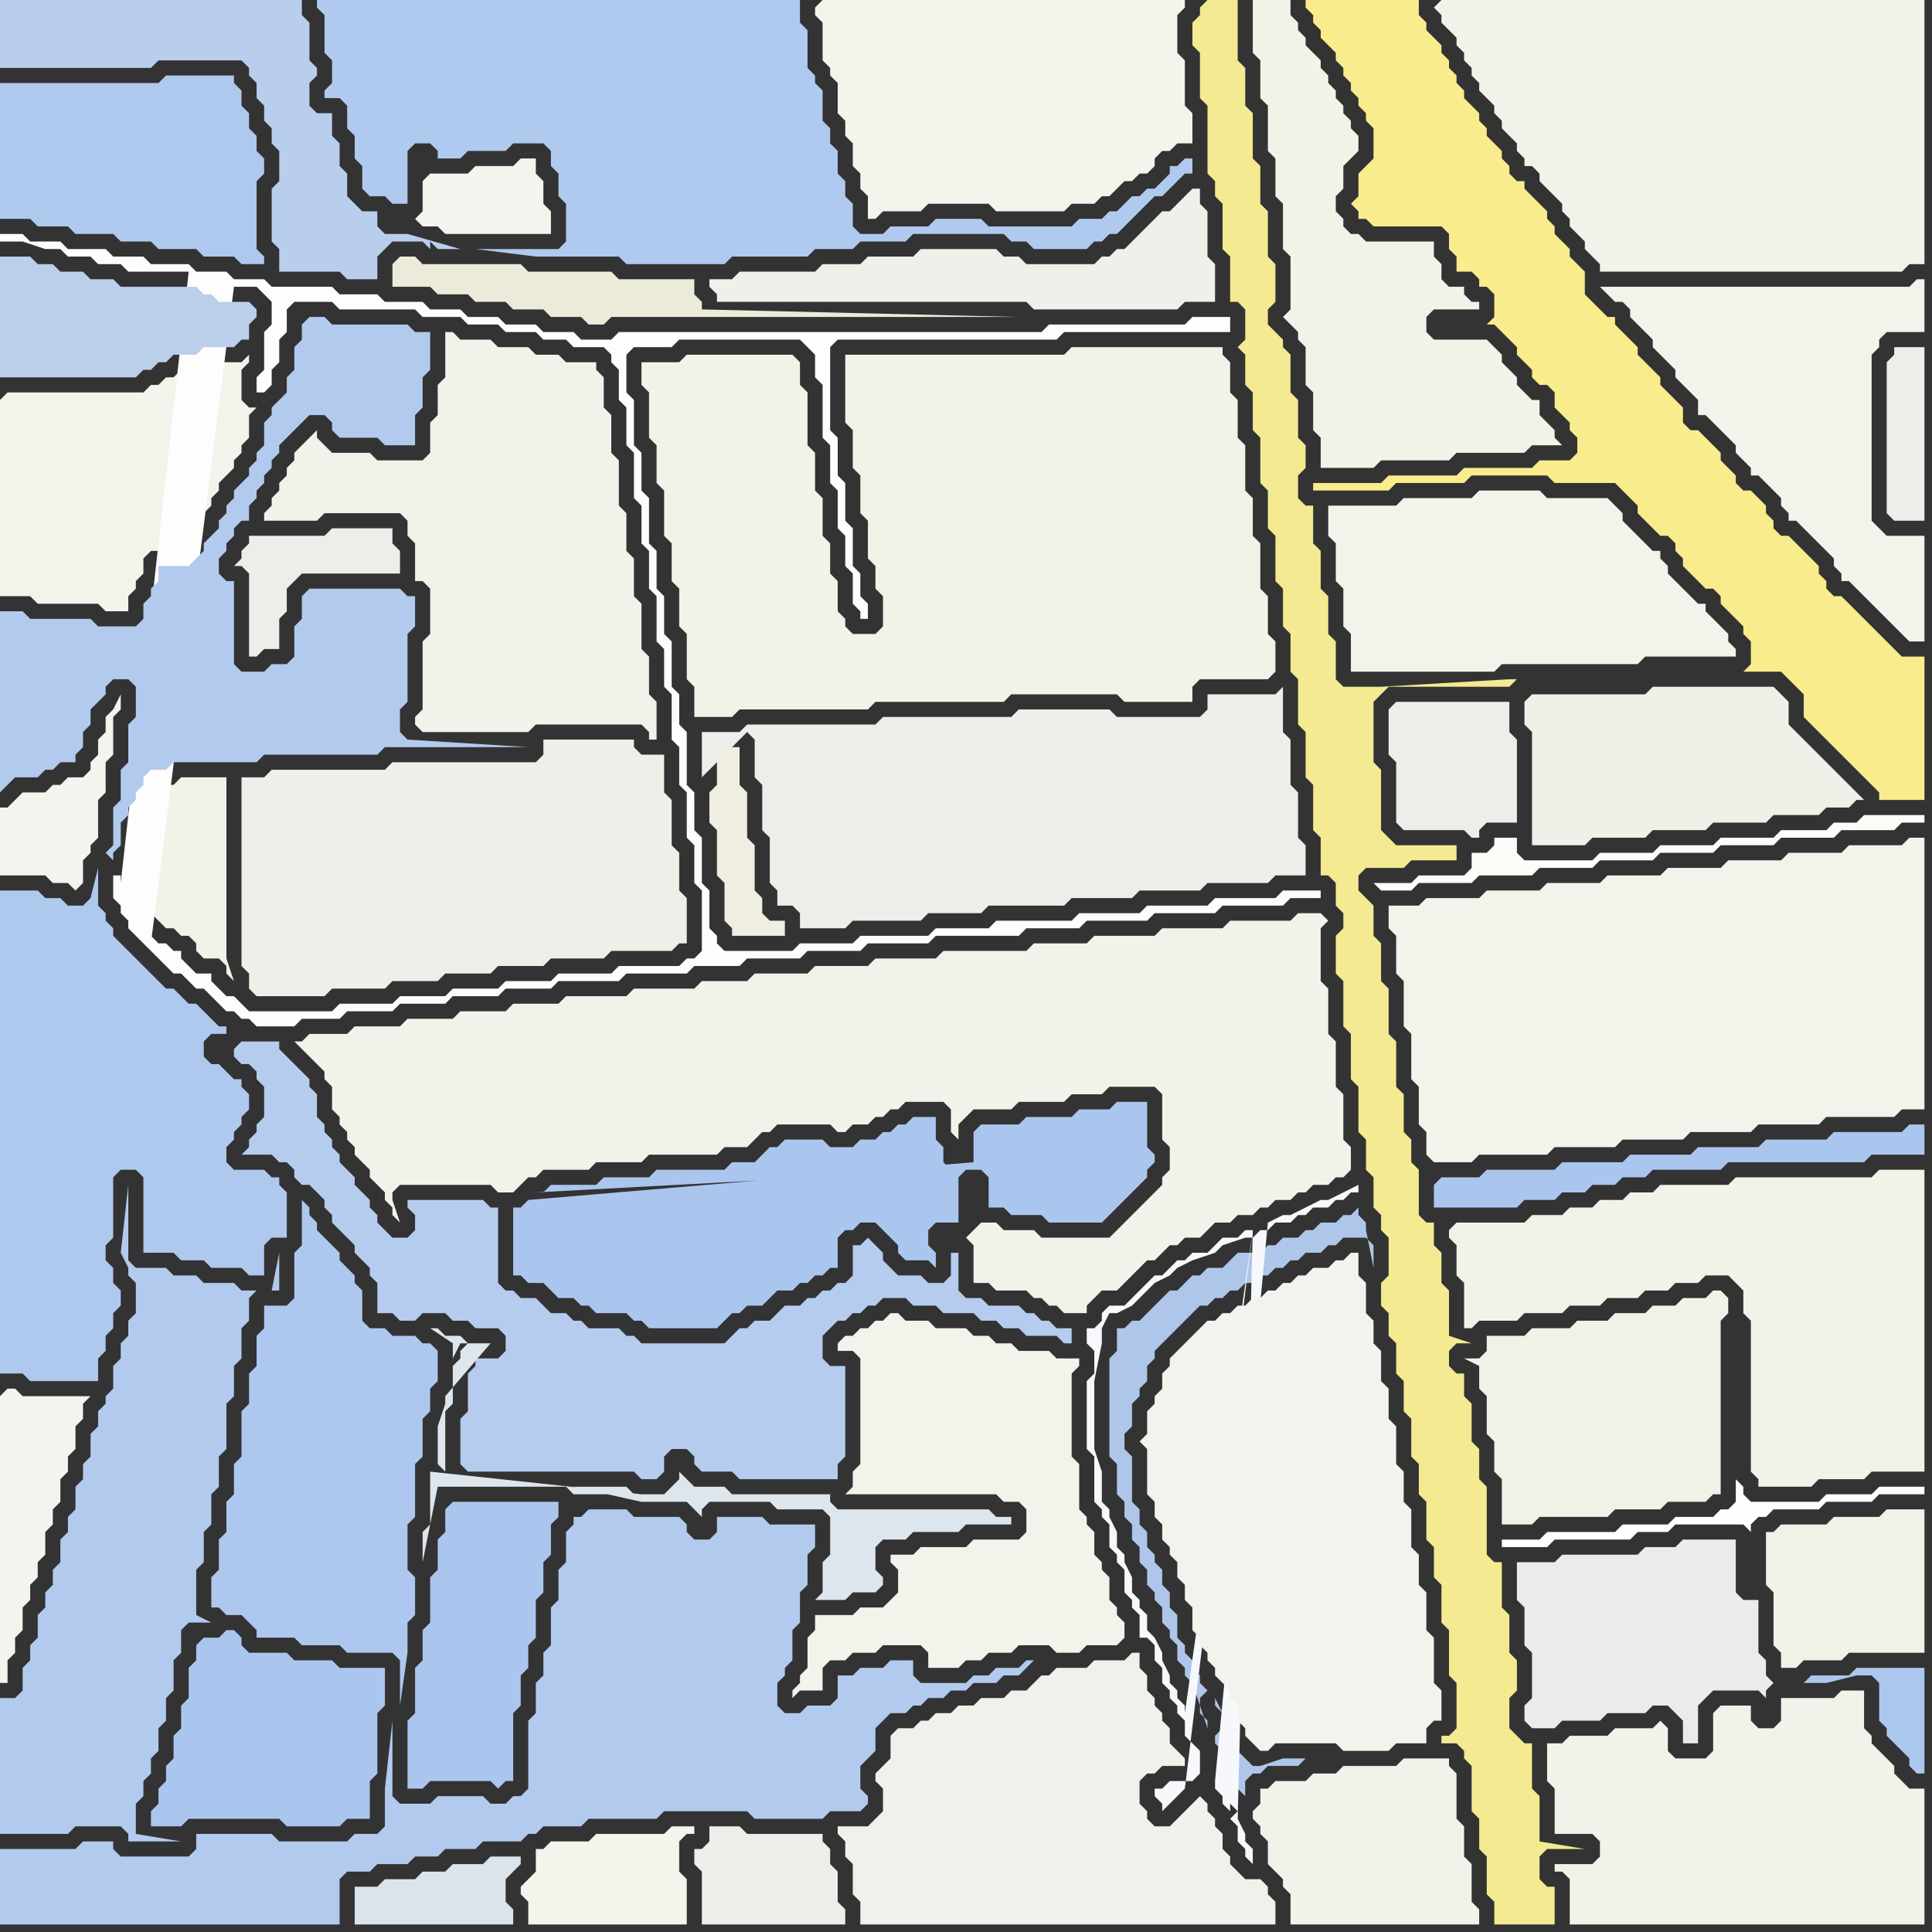 <svg width="256" height="256" xmlns="http://www.w3.org/2000/svg"><rect width="100%" height="100%" fill="#333333" stroke="none"/><script> 
var tempColor;
function hoverPath(evt){
obj = evt.target;
tempColor = obj.getAttribute("fill");
obj.setAttribute("fill","red");
//alert(tempColor);
//obj.setAttribute("stroke","red");}
function recoverPath(evt){
obj = evt.target;
obj.setAttribute("fill", tempColor);
//obj.setAttribute("stroke", tempColor);
}</script><path onmouseover="hoverPath(evt)" onmouseout="recoverPath(evt)" fill="rgb(243,242,232)" d="M  23,104l -2,0 0,1 -1,1 0,1 -1,1 0,1 -1,1 0,3 -1,1 1,1 0,1 1,1 0,2 1,1 0,1 1,1 1,1 1,0 1,1 1,0 1,1 0,1 1,1 2,0 1,1 0,1 1,1 -1,-3 0,-24 -6,0 -1,1Z"/>
<path onmouseover="hoverPath(evt)" onmouseout="recoverPath(evt)" fill="rgb(174,199,238)" d="M  32,192l 0,1 -1,1 0,4 -1,1 0,4 -1,1 0,4 -1,1 0,4 1,0 1,1 2,0 1,1 1,1 0,1 5,0 1,1 5,0 1,1 6,0 1,1 0,6 1,-7 0,-4 1,-1 0,-5 -1,-1 0,-6 1,-1 0,-7 1,-1 0,-5 1,-1 0,-3 1,-1 0,-4 -1,-1 -1,0 -1,-1 -3,0 -1,-1 -2,0 -1,-1 0,-4 -1,-1 0,-1 -1,-1 -1,-1 0,-1 -1,-1 -1,-1 -1,-1 0,-1 -1,-1 0,-1 -1,-1 0,6 -1,1 0,6 -1,1 -3,0 0,3 -1,1 0,4 -1,1 0,4 -1,1Z"/>
<path onmouseover="hoverPath(evt)" onmouseout="recoverPath(evt)" fill="rgb(244,243,237)" d="M  56,24l 0,4 -1,1 0,0 1,1 2,0 1,1 14,0 0,-3 -1,-1 0,-3 -1,-1 0,-2 -2,0 -1,1 -5,0 -1,1 -5,0 -1,1Z"/>
<path onmouseover="hoverPath(evt)" onmouseout="recoverPath(evt)" fill="rgb(171,198,238)" d="M  59,200l 0,3 -1,1 0,4 -1,1 0,6 -1,1 0,4 -1,1 0,6 -1,1 0,9 2,0 1,-1 8,0 1,1 1,-1 1,0 0,-9 1,-1 0,-4 1,-1 0,-3 1,-1 0,-5 1,-1 0,-4 1,-1 0,-4 1,-1 0,-2 -14,0 -1,1Z"/>
<path onmouseover="hoverPath(evt)" onmouseout="recoverPath(evt)" fill="rgb(239,240,233)" d="M  126,40l 10,0 1,1 19,0 1,-1 4,0 0,-5 -1,-1 0,-6 -1,-1 0,-2 -1,0 -1,1 -1,1 -1,1 -1,0 -1,1 -1,1 -2,2 -1,1 -1,0 -1,1 -1,0 -1,1 -9,0 -1,-1 -2,0 -1,-1 -10,0 -1,1 -6,0 -1,1 -5,0 -1,1 -10,0 -1,1 -3,0 0,1 1,1 0,1Z"/>
<path onmouseover="hoverPath(evt)" onmouseout="recoverPath(evt)" fill="rgb(244,243,235)" d="M  218,44l 0,0 1,1 0,1 1,1 1,1 1,1 0,1 1,1 1,1 1,1 0,2 1,0 1,1 1,1 1,1 1,1 0,1 1,1 1,1 0,1 1,0 1,1 1,1 1,1 0,1 1,1 0,1 1,0 1,1 1,1 1,1 1,1 1,1 0,1 1,1 0,1 1,0 1,1 1,1 1,1 1,1 1,1 1,1 1,1 1,1 2,0 0,-14 -5,0 -1,-1 -1,-1 0,-22 1,-1 0,-1 1,-1 5,0 0,-7 -1,0 -1,1 -41,0 1,1 0,0 1,1 1,0 1,1 0,1 1,1 1,1Z"/>
<path onmouseover="hoverPath(evt)" onmouseout="recoverPath(evt)" fill="rgb(243,243,236)" d="M  0,53l 0,26 4,0 1,1 8,0 1,1 3,0 0,-2 1,-1 0,-1 1,-1 0,-2 1,-1 4,0 1,-1 0,-1 1,-1 1,-1 0,-1 1,-1 0,-1 1,-1 0,-1 1,-1 1,-1 0,-1 1,-1 0,-1 1,-1 0,-3 1,-1 -1,0 -1,-1 0,-4 1,-1 0,-1 -1,1 -4,0 -1,1 -3,0 -1,1 -1,0 -1,1 -1,0 -1,1 -18,0 -1,1Z"/>
<path onmouseover="hoverPath(evt)" onmouseout="recoverPath(evt)" fill="rgb(244,243,237)" d="M  0,185l 0,38 1,0 0,-3 1,-1 0,-2 1,-1 0,-3 1,-1 0,-2 1,-1 0,-2 1,-1 0,-3 1,-1 0,-2 1,-1 0,-3 1,-1 0,-2 1,-1 0,-3 1,-1 0,-2 1,-1 -9,0 -1,-1 -1,0 -1,1Z"/>
<path onmouseover="hoverPath(evt)" onmouseout="recoverPath(evt)" fill="rgb(253,253,253)" d="M  16,117l 0,-1 -1,0 0,3 1,1 0,1 1,1 0,1 1,1 1,1 1,1 1,1 1,1 1,1 1,0 1,1 1,1 1,0 1,1 1,1 1,1 1,0 1,1 1,0 1,1 5,0 1,-1 5,0 1,-1 6,0 1,-1 6,0 1,-1 6,0 1,-1 6,0 1,-1 8,0 1,-1 8,0 1,-1 6,0 1,-1 7,0 1,-1 7,0 1,-1 8,0 1,-1 11,0 1,-1 7,0 1,-1 8,0 1,-1 8,0 1,-1 8,0 1,-1 4,0 0,-1 -5,0 -1,1 -8,0 -1,1 -8,0 -1,1 -8,0 -1,1 -10,0 -1,1 -7,0 -1,1 -9,0 -1,1 -7,0 -1,1 -9,0 -1,-1 0,-1 -1,-1 0,-5 -1,-1 0,-6 -1,-1 0,-5 -1,-1 0,-7 -1,-1 0,-4 -1,-1 0,-6 -1,-1 0,-5 -1,-1 0,-5 -1,-1 0,-6 -1,-1 0,-5 -1,-1 0,-6 -1,-1 0,-5 1,-1 5,0 1,-1 16,0 1,1 1,1 0,3 1,1 0,7 1,1 0,5 1,1 0,5 1,1 0,4 1,1 0,4 1,1 0,1 1,0 0,-2 -1,-1 0,-3 -1,-1 0,-5 -1,-1 0,-5 -1,-1 0,-5 -1,-1 0,-11 1,-1 29,0 1,-1 22,0 0,-2 -5,0 -1,1 -18,0 -1,1 -56,0 -1,1 -4,0 -1,-1 -4,0 -1,-1 -4,0 -1,-1 -4,0 -1,-1 -4,0 -1,-1 -5,0 -1,-1 -5,0 -1,-1 -8,0 -1,-1 -4,0 -1,-1 -4,0 -1,-1 -5,0 -1,-1 -4,0 -1,-1 -5,0 -1,-1 -4,0 -1,-1 -3,0 0,1 3,0 3,1 2,0 1,1 3,0 1,1 3,0 1,1 8,0 -9,81 15,-79 3,0 1,1 1,1 0,3 -1,1 0,5 -1,1 0,2 1,0 1,-1 0,-2 1,-1 0,-3 1,-1 0,-3 1,-1 5,0 1,1 10,0 1,1 5,0 1,1 4,0 1,1 4,0 1,1 3,0 1,1 4,0 1,1 0,1 1,1 0,4 1,1 0,5 1,1 0,6 1,1 0,5 1,1 0,5 1,1 0,6 1,1 0,5 1,1 0,6 1,1 0,5 1,1 0,6 1,1 0,5 1,1 0,8 -1,1 -1,0 -1,1 -8,0 -1,1 -7,0 -1,1 -6,0 -1,1 -6,0 -1,1 -6,0 -1,1 -7,0 -1,1 -11,0 -1,-1 -1,-1 -1,0 -1,-1 -1,-1 0,-1 -2,0 -1,-1 -1,-1 0,-1 -1,0 -1,-1 -1,0 -2,-2 -1,-1 0,-1 -1,-1 0,1 1,2 1,1 1,1 11,-87 -15,79Z"/>
<path onmouseover="hoverPath(evt)" onmouseout="recoverPath(evt)" fill="rgb(185,206,237)" d="M  31,0l -31,0 0,9 20,0 1,-1 11,0 1,1 0,1 1,1 0,2 1,1 0,2 1,1 0,2 1,1 0,4 -1,1 0,7 1,1 0,3 8,0 1,1 4,0 0,-3 1,-1 1,-1 4,0 1,1 0,-1 1,1 3,0 -7,-2 -3,0 -1,-1 0,-2 -2,0 -1,-1 -1,-1 0,-3 -1,-1 0,-3 -1,-1 0,-3 -2,0 -1,-1 0,-3 1,-1 0,-1 -1,-1 0,-5 -1,-1 0,-2Z"/>
<path onmouseover="hoverPath(evt)" onmouseout="recoverPath(evt)" fill="rgb(244,243,236)" d="M  72,245l -1,0 0,3 -1,1 -1,1 0,1 1,1 0,3 21,0 0,-6 -1,-1 0,-4 1,-1 1,0 0,-1 -3,0 -1,1 -9,0 -1,1 -5,0 -1,1Z"/>
<path onmouseover="hoverPath(evt)" onmouseout="recoverPath(evt)" fill="rgb(236,238,234)" d="M  92,245l 0,2 1,1 0,7 19,0 0,-2 -1,-1 0,-4 -1,-1 0,-2 -1,-1 0,-1 -10,0 -1,-1 -4,0 0,2 -1,1Z"/>
<path onmouseover="hoverPath(evt)" onmouseout="recoverPath(evt)" fill="rgb(244,243,236)" d="M  108,1l 0,1 1,1 0,5 1,1 0,1 1,1 0,4 1,1 0,2 1,1 0,3 1,1 0,2 1,1 0,3 1,0 1,-1 5,0 1,-1 8,0 1,1 9,0 1,-1 3,0 1,-1 1,0 1,-1 1,-1 1,0 1,-1 1,0 1,-1 0,-1 1,-1 1,0 1,-1 2,0 0,-4 -1,-1 0,-6 -1,-1 0,-5 1,-1 0,-1 -48,0 -1,1Z"/>
<path onmouseover="hoverPath(evt)" onmouseout="recoverPath(evt)" fill="rgb(243,234,145)" d="M  159,1l 0,1 -1,1 0,3 1,1 0,6 1,1 0,9 1,1 0,2 1,1 0,6 1,1 0,6 1,0 1,1 0,4 -1,1 1,1 0,4 1,1 0,5 1,1 0,6 1,1 0,5 1,1 0,6 1,1 0,5 1,1 0,5 1,1 0,6 1,1 0,6 1,1 0,6 1,1 0,5 1,0 1,1 0,3 1,1 0,2 -1,1 0,5 1,1 0,6 1,1 0,6 1,1 0,6 1,1 0,4 1,1 0,4 1,1 0,2 1,1 0,5 -1,1 0,3 1,1 0,3 1,1 0,4 1,1 0,4 1,1 0,5 1,1 0,4 1,1 0,5 1,1 0,4 1,1 0,5 1,1 0,6 1,1 0,6 -1,1 -1,0 0,1 2,0 1,1 0,1 1,1 0,6 1,1 0,4 1,1 0,5 1,1 0,3 8,0 0,-5 -1,0 -1,-1 0,-3 1,-1 5,0 -6,-1 0,-6 -1,-1 0,-6 -1,0 -1,-1 -1,-1 0,-4 1,-1 0,-4 -1,-1 0,-5 -1,-1 0,-6 -1,0 -1,-1 0,-9 -1,-1 0,-4 -1,-1 0,-5 -1,-1 0,-3 -1,0 -1,-1 0,-2 1,-1 2,0 -3,-1 0,-6 -1,-1 0,-4 -1,-1 0,-3 -1,0 -1,-1 0,-6 -1,-1 0,-3 -1,-1 0,-5 -1,-1 0,-6 -1,-1 0,-6 -1,-1 0,-5 -1,-1 0,-4 -1,-1 -1,-1 0,-2 1,-1 5,0 1,-1 6,0 0,-2 -8,0 -1,-1 -1,-1 0,-8 -1,-1 0,-8 1,-1 1,-1 16,0 1,-1 -1,0 -17,1 -5,0 -1,-1 0,-5 -1,-1 0,-5 -1,-1 0,-5 -1,-1 0,-5 -1,0 -1,-1 0,-3 1,-1 0,-3 -1,-1 0,-5 -1,-1 0,-5 -1,-1 0,-1 -1,-1 -1,-1 0,-2 1,-1 0,-5 -1,-1 0,-6 -1,-1 0,-5 -1,-1 0,-6 -1,-1 0,-5 -1,-1 0,-8 -4,0 -1,1Z"/>
<path onmouseover="hoverPath(evt)" onmouseout="recoverPath(evt)" fill="rgb(249,236,140)" d="M  175,0l -2,0 0,1 1,1 0,1 1,1 0,1 1,1 1,1 0,1 1,1 0,1 1,1 0,1 1,1 0,1 1,1 0,1 1,1 0,4 -1,1 -1,1 0,3 -1,1 1,1 0,1 1,0 1,1 9,0 1,1 0,2 1,1 0,2 2,0 1,1 0,1 1,0 1,1 0,3 -1,1 1,0 1,1 0,0 1,1 1,1 0,1 1,1 1,1 0,1 1,1 1,0 1,1 0,2 1,1 1,1 0,1 1,1 0,2 -1,1 -4,0 -1,1 -9,0 -1,1 -9,0 -1,1 -9,0 0,1 10,0 1,-1 9,0 1,-1 10,0 1,1 8,0 3,3 0,1 2,2 1,1 1,0 1,1 0,1 1,1 0,1 1,1 1,1 1,1 1,0 1,1 0,1 1,1 1,1 1,1 0,1 1,1 0,3 -1,1 5,0 1,1 1,1 1,1 0,3 1,1 1,1 1,1 1,1 1,1 1,1 1,1 1,1 1,1 1,1 0,1 6,0 0,-19 -3,0 -1,-1 -1,-1 -1,-1 -1,-1 -1,-1 -1,-1 -1,-1 -1,-1 -1,0 -1,-1 0,-1 -1,-1 0,-1 -1,-1 -1,-1 -1,-1 -1,-1 -1,0 -1,-1 0,-1 -1,-1 0,-1 -1,-1 -1,-1 -1,0 -1,-1 0,-1 -1,-1 -1,-1 0,-1 -1,-1 -1,-1 -1,-1 -1,0 -1,-1 0,-2 -1,-1 -1,-1 -1,-1 0,-1 -1,-1 -1,-1 -1,-1 0,-1 -1,-1 -1,-1 -1,-1 0,-1 -1,0 -1,-1 -1,-1 -1,-1 0,-3 -1,-1 -1,-1 0,-1 -1,-1 -1,-1 0,-1 -1,-1 0,-1 -1,-1 -1,-1 -1,-1 0,-1 -1,0 -1,-1 0,-1 -1,-1 0,-1 -1,-1 -1,-1 0,-1 -1,-1 0,-1 -1,-1 -1,-1 0,-1 -1,-1 0,-1 -1,-1 0,-1 -1,-1 0,-1 -1,-1 -1,-1 0,-1 -1,-1 0,-2Z"/>
<path onmouseover="hoverPath(evt)" onmouseout="recoverPath(evt)" fill="rgb(244,243,235)" d="M  176,69l 0,2 1,1 0,5 1,1 0,5 1,1 0,5 19,0 1,-1 18,0 1,-1 12,0 0,-1 -1,-1 0,-1 -1,-1 -1,-1 -1,-1 0,-1 -1,0 -1,-1 -1,-1 -1,-1 -1,-1 0,-1 -1,-1 0,-1 -1,0 -1,-1 -1,-1 -1,-1 -1,-1 0,-1 -1,-1 -1,-1 -8,0 -1,-1 -8,0 -1,1 -9,0 -1,1 -9,0Z"/>
<path onmouseover="hoverPath(evt)" onmouseout="recoverPath(evt)" fill="rgb(252,252,249)" d="M  183,117l -1,0 1,1 4,0 1,-1 7,0 1,-1 7,0 1,-1 7,0 1,-1 7,0 1,-1 7,0 1,-1 7,0 1,-1 7,0 1,-1 7,0 1,-1 3,0 0,-1 -8,0 -1,1 -3,0 -1,1 -6,0 -1,1 -7,0 -1,1 -7,0 -1,1 -7,0 -1,1 -9,0 -1,-1 0,-2 -3,0 0,1 -1,1 -2,0 0,2 -1,1 -6,0 -1,1Z"/>
<path onmouseover="hoverPath(evt)" onmouseout="recoverPath(evt)" fill="rgb(243,242,234)" d="M  190,1l 0,0 1,1 0,1 1,1 1,1 0,1 1,1 0,1 1,1 0,1 1,1 0,1 1,1 1,1 0,1 1,1 0,1 1,1 1,1 0,1 1,1 0,1 1,0 1,1 0,1 1,1 1,1 1,1 0,1 1,1 0,1 1,1 1,1 0,1 1,1 1,1 0,1 40,0 1,-1 2,0 0,-35 -64,0 -1,1Z"/>
<path onmouseover="hoverPath(evt)" onmouseout="recoverPath(evt)" fill="rgb(171,198,238)" d="M  190,157l 0,3 11,0 1,-1 4,0 1,-1 3,0 1,-1 3,0 1,-1 3,0 1,-1 9,0 1,-1 18,0 1,-1 7,0 0,-4 -2,0 -1,1 -9,0 -1,1 -8,0 -1,1 -8,0 -1,1 -8,0 -1,1 -8,0 -1,1 -9,0 -1,1 -5,0 -1,1Z"/>
<path onmouseover="hoverPath(evt)" onmouseout="recoverPath(evt)" fill="rgb(233,236,232)" d="M  201,209l 0,3 1,1 0,5 1,1 0,6 -1,1 0,2 1,1 3,0 1,-1 5,0 1,-1 5,0 1,-1 2,0 1,1 1,1 0,3 2,0 0,-5 1,-1 1,-1 6,0 1,1 0,-1 1,-1 0,0 -1,-1 0,-2 -1,-1 0,-7 -2,0 -1,-1 0,-7 -7,0 -1,1 -4,0 -1,1 -10,0 -1,1 -5,0Z"/>
<path onmouseover="hoverPath(evt)" onmouseout="recoverPath(evt)" fill="rgb(240,240,233)" d="M  202,93l 0,3 1,1 0,15 7,0 1,-1 7,0 1,-1 7,0 1,-1 7,0 1,-1 6,0 1,-1 3,0 1,-1 1,0 -1,-1 0,0 -1,-1 -1,-1 -1,-1 -1,-1 -1,-1 -1,-1 -1,-1 -1,-1 -1,-1 0,-3 -1,-1 -1,-1 -16,0 -1,1 -15,0 -1,1Z"/>
<path onmouseover="hoverPath(evt)" onmouseout="recoverPath(evt)" fill="rgb(242,241,232)" d="M  234,205l 0,5 1,1 0,7 1,1 0,2 2,0 1,-1 5,0 1,-1 10,0 0,-19 -5,0 -1,1 -6,0 -1,1 -6,0 -1,1 -1,0Z"/>
<path onmouseover="hoverPath(evt)" onmouseout="recoverPath(evt)" fill="rgb(244,243,237)" d="M  2,106l 0,0 -1,1 -1,0 0,9 6,0 1,1 2,0 1,1 1,-1 0,-3 1,-1 0,-1 1,-1 0,-5 1,-1 0,-4 1,-1 0,-5 1,-1 0,-2 -1,2 -1,1 0,2 -1,1 0,2 -1,1 0,1 -1,1 -2,0 -1,1 -1,0 -1,1 -3,0 -1,1Z"/>
<path onmouseover="hoverPath(evt)" onmouseout="recoverPath(evt)" fill="rgb(175,200,238)" d="M  15,156l 0,0 1,-1 2,0 1,1 0,10 4,0 1,1 3,0 1,1 4,0 1,1 2,0 0,-4 1,-1 2,0 0,-6 -1,-1 0,-1 -1,0 -1,-1 -4,0 -1,-1 0,-2 1,-1 0,-1 1,-1 0,-1 1,-1 0,-2 -1,-1 0,-1 -1,0 -1,-1 -1,-1 -1,0 -1,-1 0,-2 1,-1 2,0 0,-1 -1,0 -1,-1 -1,-1 -1,-1 -1,0 -1,-1 -1,-1 -1,0 -1,-1 -2,-2 -1,-1 -1,-1 -1,-1 -1,-1 0,-1 -1,-1 0,-1 -1,-1 0,-5 -1,4 -1,1 -2,0 -1,-1 -2,0 -1,-1 -5,0 0,64 3,0 1,1 9,0 0,-3 1,-1 0,-2 1,-1 0,-2 1,-1 0,-2 -1,-1 0,-2 -1,-1 0,-2 1,-1Z"/>
<path onmouseover="hoverPath(evt)" onmouseout="recoverPath(evt)" fill="rgb(171,198,238)" d="M  26,218l 0,2 -1,1 0,4 -1,1 0,3 -1,1 0,3 -1,1 0,2 -1,1 0,2 -1,1 0,2 4,0 1,-1 12,0 1,1 7,0 1,-1 3,0 0,-5 1,-1 0,-8 1,-1 0,-5 -6,0 -1,-1 -5,0 -1,-1 -5,0 -1,-1 0,-1 -1,-1 -1,0 -1,1 -2,0 -1,1Z"/>
<path onmouseover="hoverPath(evt)" onmouseout="recoverPath(evt)" fill="rgb(181,204,238)" d="M  32,138l 0,0 -1,1 0,1 1,1 1,0 1,1 0,1 1,1 0,4 -1,1 0,1 -1,1 0,1 -1,1 4,0 1,1 1,0 1,1 0,1 1,1 1,0 1,1 1,1 0,1 1,1 0,1 2,2 1,1 0,1 1,1 1,1 0,1 1,1 0,4 2,0 1,1 2,0 1,-1 3,0 1,1 2,0 1,1 3,0 1,1 0,2 -1,1 -3,0 0,1 -1,1 0,5 -1,1 0,6 1,1 22,0 1,1 2,0 1,-1 0,-2 1,-1 2,0 1,1 0,1 1,1 4,0 1,1 13,0 0,-2 1,-1 0,-12 -2,0 -1,-1 0,-3 2,-2 1,0 1,-1 1,0 1,-1 1,0 1,-1 3,0 1,1 3,0 1,1 4,0 1,1 2,0 1,1 2,0 1,1 4,0 1,1 1,0 0,-2 -2,0 -1,-1 -1,0 -1,-1 -1,0 -1,-1 -4,0 -1,-1 -2,0 -1,-1 0,-5 -1,0 0,3 -1,1 -2,0 -1,-1 -3,0 -1,-1 -1,-1 0,-1 -1,-1 -1,-1 -1,1 -1,0 0,4 -1,1 -1,0 -1,1 -1,0 -1,1 -1,0 -1,1 -2,0 -1,1 -1,1 -2,0 -1,1 -1,0 -1,1 -1,1 -11,0 -1,-1 -1,0 -1,-1 -4,0 -1,-1 -1,0 -1,-1 -2,0 -1,-1 -1,-1 -2,0 -1,-1 -1,0 -1,-1 0,-10 -1,0 -1,-1 -10,0 0,1 1,1 0,2 -1,1 -2,0 -1,-1 -1,-1 0,-1 -1,-1 0,-1 -1,-1 -1,-1 0,-1 -1,-1 -1,-1 0,-1 -1,-1 0,-1 -1,-1 0,-1 -1,-1 0,-3 -1,-1 0,-1 -1,-1 -1,-1 -1,-1 -1,-1 0,-1 -5,0 -2,1 0,0 2,-1Z"/>
<path onmouseover="hoverPath(evt)" onmouseout="recoverPath(evt)" fill="rgb(176,201,238)" d="M  79,0l -37,0 0,1 1,1 0,5 1,1 0,3 -1,1 0,1 2,0 1,1 0,3 1,1 0,3 1,1 0,3 1,1 2,0 1,1 2,0 0,-7 1,-1 2,0 1,1 0,1 3,0 1,-1 5,0 1,-1 4,0 1,1 0,2 1,1 0,3 1,1 0,5 -1,1 -11,0 8,1 11,0 1,1 13,0 1,-1 10,0 1,-1 5,0 1,-1 6,0 1,-1 12,0 1,1 2,0 1,1 7,0 1,-1 1,0 1,-1 1,0 1,-1 1,-1 1,-1 1,-1 1,-1 1,0 1,-1 1,-1 1,-1 1,0 0,-2 -1,0 -1,1 -1,0 0,1 -1,1 -1,1 -1,0 -1,1 -1,0 -1,1 -1,1 -1,0 -1,1 -3,0 -1,1 -11,0 -1,-1 -6,0 -1,1 -5,0 -1,1 -3,0 -1,-1 0,-3 -1,-1 0,-2 -1,-1 0,-3 -1,-1 0,-2 -1,-1 0,-4 -1,-1 0,-1 -1,-1 0,-5 -1,-1 0,-3Z"/>
<path onmouseover="hoverPath(evt)" onmouseout="recoverPath(evt)" fill="rgb(243,242,233)" d="M  85,50l 0,1 1,1 0,6 1,1 0,5 1,1 0,6 1,1 0,5 1,1 0,5 1,1 0,6 1,1 0,4 5,0 1,-1 17,0 1,-1 17,0 1,-1 14,0 1,1 9,0 0,-2 1,-1 9,0 1,-1 0,-4 -1,-1 0,-5 -1,-1 0,-6 -1,-1 0,-5 -1,-1 0,-6 -1,-1 0,-5 -1,-1 0,-4 -1,-1 0,-1 -20,0 -1,1 -29,0 0,9 1,1 0,5 1,1 0,5 1,1 0,5 1,1 0,3 1,1 0,4 -1,1 -3,0 -1,-1 0,-1 -1,-1 0,-4 -1,-1 0,-4 -1,-1 0,-5 -1,-1 0,-5 -1,-1 0,-7 -1,-1 0,-3 -1,-1 -14,0 -1,1 -5,0Z"/>
<path onmouseover="hoverPath(evt)" onmouseout="recoverPath(evt)" fill="rgb(243,242,235)" d="M  109,214l -1,0 0,2 -1,1 0,4 -1,1 0,1 -1,1 0,1 1,-1 3,0 0,-3 1,-1 2,0 1,-1 3,0 1,-1 5,0 1,1 0,2 4,0 1,-1 2,0 1,-1 3,0 1,-1 4,0 1,1 3,0 1,-1 4,0 1,-1 0,-2 -1,-1 0,-1 -1,-1 0,-3 -1,-1 0,-1 -1,-1 0,-3 -1,-1 0,-1 -1,-1 0,-6 -1,-1 0,-11 1,-1 0,-1 -3,0 -1,-1 -4,0 -1,-1 -2,0 -1,-1 -2,0 -1,-1 -4,0 -1,-1 -3,0 -1,-1 -1,0 -1,1 -1,0 -1,1 -1,0 -1,1 -1,0 -1,1 0,1 2,0 1,1 0,14 -1,1 0,2 -1,1 20,0 1,1 2,0 1,1 0,3 -1,1 -6,0 -1,1 -6,0 -1,1 -3,0 0,1 1,1 0,3 -1,1 -1,1 -3,0 -1,1Z"/>
<path onmouseover="hoverPath(evt)" onmouseout="recoverPath(evt)" fill="rgb(237,238,233)" d="M  144,119l 6,0 1,-1 8,0 1,-1 8,0 1,-1 4,0 0,-4 -1,-1 0,-6 -1,-1 0,-6 -1,-1 0,-6 -1,1 -9,0 0,2 -1,1 -11,0 -1,-1 -12,0 -1,1 -17,0 -1,1 -17,0 -1,1 -5,0 0,6 6,-6 1,1 0,5 1,1 0,6 1,1 0,6 1,1 0,2 2,0 1,1 0,2 6,0 1,-1 9,0 1,-1 7,0 1,-1 10,0 1,-1Z"/>
<path onmouseover="hoverPath(evt)" onmouseout="recoverPath(evt)" fill="rgb(241,241,236)" d="M  138,255l 31,0 0,-3 -1,-1 0,-1 -1,-1 -2,0 -1,-1 -1,-1 0,-1 -1,-1 0,-2 -1,-1 0,-1 -1,-1 0,-1 -1,-1 -1,1 -1,1 -1,1 -1,1 -2,0 -1,-1 0,-1 -1,-1 0,-3 1,-1 1,0 1,-1 3,0 0,-1 -1,-1 -1,-1 0,-2 -1,-1 0,-1 -1,-1 0,-1 -1,-1 0,-2 -1,-1 0,-2 -1,0 -1,1 -4,0 -1,1 -4,0 -1,1 -1,0 -1,1 -1,1 -2,0 -1,1 -3,0 -1,1 -2,0 -1,1 -2,0 -1,1 -1,0 -1,1 -2,0 -1,1 0,3 -1,1 -1,1 0,1 1,1 0,3 -1,1 -1,1 -4,0 0,1 1,1 0,2 1,1 0,4 1,1 0,3Z"/>
<path onmouseover="hoverPath(evt)" onmouseout="recoverPath(evt)" fill="rgb(174,198,233)" d="M  161,230l 0,1 1,1 0,2 1,1 1,1 0,1 1,1 0,-2 1,-1 1,0 1,-1 4,0 1,-1 -3,0 -3,1 -1,0 -1,-1 -1,-1 -1,-1 0,-1 -1,-1 -1,1 -1,-1 0,-1 -1,-1 0,-2 1,-1 0,0 -1,-1 0,-1 -1,-1 0,-1 -1,-1 0,-1 -1,-1 0,-3 -1,-1 0,-2 -1,-1 0,-2 -1,-1 0,-1 -1,-1 0,-2 -1,-1 0,-2 -1,-1 0,-6 -1,-1 0,-2 1,-1 0,-3 1,-1 0,-1 1,-1 0,-2 1,-1 0,-1 1,-1 1,-1 1,-1 1,-1 1,-1 1,-1 1,0 1,-1 1,0 1,-1 1,0 1,-1 1,0 1,-1 1,0 1,-1 1,0 1,-1 1,0 1,-1 2,0 1,-1 1,0 1,-1 3,0 1,1 0,3 -1,-5 0,-1 -1,-1 0,-1 -1,1 -1,0 -1,1 -2,0 -1,1 -1,0 -1,1 -2,0 -1,1 -1,0 -1,1 -3,0 -1,1 -1,1 -2,0 -1,1 -1,0 -1,1 -1,1 -1,0 -2,2 -1,1 -1,1 -1,0 -1,1 -1,0 0,3 -1,1 0,13 1,1 0,4 1,1 0,2 1,1 0,2 1,1 0,2 1,1 0,2 1,1 0,1 1,1 0,2 1,1 0,1 1,1 0,2 1,1 0,1 1,1 0,1 1,0 -1,-2 -1,-2 3,9 1,1 0,-4 1,1 -1,-2Z"/>
<path onmouseover="hoverPath(evt)" onmouseout="recoverPath(evt)" fill="rgb(236,238,234)" d="M  184,94l 0,6 1,1 0,8 1,1 8,0 1,1 1,0 0,-1 1,-1 4,0 0,-11 -1,-1 0,-4 -15,0 -1,1Z"/>
<path onmouseover="hoverPath(evt)" onmouseout="recoverPath(evt)" fill="rgb(244,243,235)" d="M  184,122l 0,1 1,1 0,5 1,1 0,6 1,1 0,6 1,1 0,5 1,1 0,3 1,1 5,0 1,-1 9,0 1,-1 8,0 1,-1 8,0 1,-1 8,0 1,-1 8,0 1,-1 9,0 1,-1 3,0 0,-36 -2,0 -1,1 -7,0 -1,1 -7,0 -1,1 -7,0 -1,1 -7,0 -1,1 -7,0 -1,1 -7,0 -1,1 -7,0 -1,1 -7,0 -1,1 -4,0Z"/>
<path onmouseover="hoverPath(evt)" onmouseout="recoverPath(evt)" fill="rgb(242,241,234)" d="M  195,248l 0,-1 -1,-1 0,-4 -1,-1 0,-6 -1,-1 0,-1 -6,0 -1,1 -7,0 -1,1 -3,0 -1,1 -4,0 -1,1 -1,0 0,2 -1,1 0,1 1,1 0,1 1,1 0,3 1,1 1,1 0,1 1,1 0,4 25,0 0,-2 -1,-1Z"/>
<path onmouseover="hoverPath(evt)" onmouseout="recoverPath(evt)" fill="rgb(242,241,232)" d="M  196,182l 0,2 1,1 0,5 1,1 0,4 1,1 0,6 4,0 1,-1 9,0 1,-1 6,0 1,-1 5,0 1,-1 1,0 0,-23 1,-1 0,-2 -1,-1 -1,0 -1,1 -3,0 -1,1 -3,0 -1,1 -4,0 -1,1 -4,0 -1,1 -5,0 -1,1 -5,0 0,2 -1,1 -2,0 2,1Z"/>
<path onmouseover="hoverPath(evt)" onmouseout="recoverPath(evt)" fill="rgb(254,254,254)" d="M  232,203l 0,-1 1,-1 1,0 1,-1 6,0 1,-1 6,0 1,-1 6,0 0,-1 -6,0 -1,1 -6,0 -1,1 -9,0 -1,-1 0,-1 -1,-1 0,3 -1,1 -1,0 -1,1 -5,0 -1,1 -6,0 -1,1 -9,0 -1,1 -5,0 0,1 6,0 1,-1 10,0 1,-1 4,0 1,-1 9,0 1,1Z"/>
<path onmouseover="hoverPath(evt)" onmouseout="recoverPath(evt)" fill="rgb(243,242,234)" d="M  233,229l 0,0 -1,-1 0,-2 -4,0 -1,1 0,5 -1,1 -4,0 -1,-1 0,-3 -1,-1 -1,1 -5,0 -1,1 -5,0 -1,1 -2,0 0,5 1,1 0,6 5,0 1,1 0,2 -1,1 -5,0 0,1 1,0 1,1 0,6 47,0 0,-18 -2,0 -1,-1 -1,-1 0,-1 -1,-1 -1,-1 -1,-1 0,-1 -1,-1 0,-5 -3,0 -1,1 -7,0 0,3 -1,1Z"/>
<path onmouseover="hoverPath(evt)" onmouseout="recoverPath(evt)" fill="rgb(236,238,234)" d="M  251,46l 0,1 -1,1 0,20 1,1 4,0 0,-23Z"/>
<path onmouseover="hoverPath(evt)" onmouseout="recoverPath(evt)" fill="rgb(172,199,238)" d="M  251,221l -5,0 -1,1 -5,0 -1,1 3,0 4,-1 2,0 1,1 0,5 1,1 0,1 1,1 1,1 1,1 0,1 1,1 1,0 0,-14Z"/>
<path onmouseover="hoverPath(evt)" onmouseout="recoverPath(evt)" fill="rgb(187,207,235)" d="M  0,47l 0,3 18,0 1,-1 1,0 1,-1 1,0 1,-1 3,0 1,-1 4,0 1,-1 1,0 0,-2 1,-1 0,-1 -1,-1 -4,0 -1,-1 -1,0 -1,-1 -10,0 -1,-1 -3,0 -1,-1 -3,0 -1,-1 -2,0 -1,-1 -4,0Z"/>
<path onmouseover="hoverPath(evt)" onmouseout="recoverPath(evt)" fill="rgb(178,202,238)" d="M  0,247l 0,8 45,0 0,-6 1,-1 3,0 1,-1 4,0 1,-1 3,0 1,-1 4,0 1,-1 5,0 1,-1 1,0 1,-1 5,0 1,-1 9,0 1,-1 11,0 1,1 9,0 1,-1 4,0 1,-1 0,-1 -1,-1 0,-3 1,-1 1,-1 0,-3 1,-1 1,-1 2,0 1,-1 1,0 1,-1 2,0 1,-1 2,0 1,-1 3,0 1,-1 2,0 1,-1 1,-1 -1,0 -1,1 -3,0 -1,1 -2,0 -1,1 -6,0 -1,-1 0,-2 -3,0 -1,1 -3,0 -1,1 -2,0 0,3 -1,1 -3,0 -1,1 -2,0 -1,-1 0,-3 1,-1 0,-1 1,-1 0,-4 1,-1 0,-4 1,-1 0,-4 1,-1 0,-3 -6,0 -1,-1 -6,0 0,2 -1,1 -2,0 -1,-1 0,-1 -1,-1 -6,0 -1,-1 -5,0 -1,1 -1,0 0,1 -1,1 0,4 -1,1 0,4 -1,1 0,5 -1,1 0,3 -1,1 0,4 -1,1 0,9 -1,1 -1,0 -1,1 -2,0 -1,-1 -6,0 -1,1 -4,0 -1,-1 0,-10 -1,9 0,5 -1,1 -3,0 -1,1 -9,0 -1,-1 -10,0 0,2 -1,1 -9,0 -1,-1 0,-1 -4,0 -1,1 -10,0Z"/>
<path onmouseover="hoverPath(evt)" onmouseout="recoverPath(evt)" fill="rgb(175,200,237)" d="M  13,11l -13,0 0,18 4,0 1,1 4,0 1,1 5,0 1,1 4,0 1,1 5,0 1,1 4,0 1,1 3,0 0,-1 -1,-1 0,-9 1,-1 0,-2 -1,-1 0,-2 -1,-1 0,-2 -1,-1 0,-2 -1,-1 0,-1 -9,0 -1,1Z"/>
<path onmouseover="hoverPath(evt)" onmouseout="recoverPath(evt)" fill="rgb(178,202,238)" d="M  18,171l 0,3 -1,1 0,2 -1,1 0,2 -1,1 0,3 -1,1 0,1 -1,1 0,2 -1,1 0,3 -1,1 0,2 -1,1 0,3 -1,1 0,2 -1,1 0,3 -1,1 0,2 -1,1 0,2 -1,1 0,3 -1,1 0,2 -1,1 0,3 -1,1 -2,0 0,18 9,0 1,-1 6,0 1,1 0,1 7,0 -6,-1 0,-4 1,-1 0,-2 1,-1 0,-2 1,-1 0,-3 1,-1 0,-3 1,-1 0,-4 1,-1 0,-3 1,-1 3,0 -2,-1 0,-6 1,-1 0,-4 1,-1 0,-4 1,-1 0,-4 1,-1 0,-6 1,-1 0,-4 1,-1 0,-4 1,-1 0,-3 1,-1 -2,0 -1,-1 -4,0 -1,-1 -3,0 -1,-1 -4,0 -1,-1 0,-10 -1,9 0,0 1,2 0,1 1,1 0,1 19,0 0,-5 -1,5Z"/>
<path onmouseover="hoverPath(evt)" onmouseout="recoverPath(evt)" fill="rgb(236,238,234)" d="M  34,71l -1,0 0,1 -1,1 0,1 -1,1 1,0 1,1 0,11 1,0 1,-1 2,0 0,-4 1,-1 0,-3 2,-2 13,0 0,-3 -1,-1 0,-2 -8,0 -1,1Z"/>
<path onmouseover="hoverPath(evt)" onmouseout="recoverPath(evt)" fill="rgb(178,202,237)" d="M  40,43l 0,2 -1,1 0,3 -1,1 0,2 -1,1 -1,1 0,1 -1,1 0,3 -1,1 0,1 -1,1 0,1 -1,1 -1,1 0,1 -1,1 0,1 -1,1 0,1 -1,1 -1,1 0,1 -1,1 -1,1 -4,0 0,2 -1,1 0,1 -1,1 0,2 -1,1 -5,0 -1,-1 -8,0 -1,-1 -3,0 0,24 1,-1 0,0 1,-1 3,0 1,-1 1,0 1,-1 2,0 0,-1 1,-1 0,-2 1,-1 0,-2 1,-1 1,-1 0,-1 1,-1 2,0 1,1 0,4 -1,1 0,5 -1,1 0,4 -1,1 0,5 -1,1 1,1 0,-1 1,-1 0,-3 1,-1 0,-1 1,-1 0,-1 1,-1 0,-1 1,-1 2,0 1,-1 11,0 1,-1 15,0 1,-1 19,0 -16,-1 0,0 -1,-1 0,-3 1,-1 0,-9 1,-1 0,-4 -1,0 -1,-1 -12,0 -1,1 0,3 -1,1 0,4 -1,1 -2,0 -1,1 -3,0 -1,-1 0,-11 -1,0 -1,-1 0,-2 1,-1 0,-1 1,-1 0,-1 1,-1 1,0 0,-2 1,-1 0,-1 1,-1 0,-1 1,-1 0,-1 1,-1 0,-1 1,-1 2,-2 1,-1 2,0 1,1 0,1 1,1 5,0 1,1 4,0 0,-4 1,-1 0,-4 1,-1 0,-5 -2,0 -1,-1 -10,0 -1,-1 -2,0 -1,1Z"/>
<path onmouseover="hoverPath(evt)" onmouseout="recoverPath(evt)" fill="rgb(243,242,234)" d="M  40,59l 0,0 -1,1 0,1 -1,1 0,1 -1,1 0,1 -1,1 0,1 -1,1 0,1 7,0 1,-1 10,0 1,1 0,2 1,1 0,5 1,0 1,1 0,6 -1,1 0,9 -1,1 0,1 1,1 14,0 1,-1 14,0 1,1 0,1 1,0 0,-5 -1,-1 0,-5 -1,-1 0,-6 -1,-1 0,-5 -1,-1 0,-5 -1,-1 0,-6 -1,-1 0,-5 -1,-1 0,-4 -1,-1 0,-1 -4,0 -1,-1 -3,0 -1,-1 -4,0 -1,-1 -4,0 -1,-1 -1,0 0,6 -1,1 0,4 -1,1 0,4 -1,1 -6,0 -1,-1 -5,0 -1,-1 -1,-1 0,-1 -2,2Z"/>
<path onmouseover="hoverPath(evt)" onmouseout="recoverPath(evt)" fill="rgb(221,229,237)" d="M  57,195l 0,7 -1,1 0,4 2,-10 17,0 1,1 8,0 -1,-1 -7,0 9,2 6,0 1,1 1,1 0,-1 1,-1 8,0 1,1 6,0 1,1 0,5 -1,1 0,4 -1,1 4,0 1,-1 3,0 1,-1 0,-1 -1,-1 0,-3 1,-1 3,0 1,-1 6,0 1,-1 6,0 0,-1 -2,0 -1,-1 -20,0 -1,-1 0,-1 -13,0 -1,-1 -4,0 -1,-1 -1,-1 0,1 -1,1 -1,1 -3,0 -28,-3 3,1 -1,-1 0,-8 1,-1 0,-5 1,-1 0,-1 1,-1 0,0 -1,-1 -2,0 -1,-1 -1,0 3,2 0,2 1,-2 4,0 -6,7 0,1 -1,3 0,5 2,2 -3,-1Z"/>
<path onmouseover="hoverPath(evt)" onmouseout="recoverPath(evt)" fill="rgb(238,239,233)" d="M  61,129l 4,0 1,-1 6,0 1,-1 7,0 1,-1 8,0 1,-1 1,0 0,-6 -1,-1 0,-5 -1,-1 0,-6 -1,-1 0,-5 -3,0 -1,-1 0,-1 -12,0 0,2 -1,1 -19,0 -1,1 -15,0 -1,1 -3,0 0,25 1,1 0,2 1,1 9,0 1,-1 7,0 1,-1 6,0 1,-1Z"/>
<path onmouseover="hoverPath(evt)" onmouseout="recoverPath(evt)" fill="rgb(236,235,218)" d="M  60,39l 2,0 1,1 4,0 1,1 4,0 1,1 4,0 1,1 2,0 1,-1 54,0 -42,-1 0,-1 -1,-1 0,-2 -10,0 -1,-1 -11,0 -1,-1 -13,0 -1,-1 -2,0 -1,1 0,3 5,0 1,1Z"/>
<path onmouseover="hoverPath(evt)" onmouseout="recoverPath(evt)" fill="rgb(220,228,235)" d="M  64,247l -4,0 -1,1 -3,0 -1,1 -4,0 -1,1 -3,0 0,5 21,0 0,-2 -1,-1 0,-3 1,-1 1,-1 0,-1 -4,0 -1,1Z"/>
<path onmouseover="hoverPath(evt)" onmouseout="recoverPath(evt)" fill="rgb(171,198,238)" d="M  70,159l 0,0 -1,1 -1,0 0,9 1,0 1,1 2,0 2,2 2,0 1,1 1,0 1,1 4,0 1,1 1,0 1,1 9,0 1,-1 0,0 1,-1 1,0 1,-1 2,0 1,-1 1,-1 2,0 1,-1 1,0 1,-1 1,0 1,-1 1,0 0,-4 1,-1 1,0 1,-1 2,0 1,1 1,1 1,1 0,1 1,1 3,0 1,1 0,-2 -1,-1 0,-2 1,-1 3,0 0,-6 1,-1 2,0 1,1 0,4 2,0 1,1 4,0 1,1 7,0 2,-2 1,-1 1,-1 1,-1 1,-1 0,-1 1,-1 0,-1 -1,-1 0,-6 -4,0 -1,1 -4,0 -1,1 -6,0 -1,1 -5,0 -1,1 0,4 -59,5 57,-4 -1,0 -1,-1 0,-2 -1,-1 0,-3 -3,0 -1,1 -1,0 -1,1 -1,0 -1,1 -2,0 -1,1 -3,0 -1,-1 -5,0 -1,1 -1,0 -1,1 -1,1 -3,0 -1,1 -9,0 -1,1 -6,0 -1,1 -6,0 -1,1 -1,0 56,-3 -57,4Z"/>
<path onmouseover="hoverPath(evt)" onmouseout="recoverPath(evt)" fill="rgb(239,238,225)" d="M  95,99l 0,5 -1,1 0,4 1,1 0,6 1,1 0,5 1,1 0,1 7,0 0,-2 -2,0 -1,-1 0,-2 -1,-1 0,-6 -1,-1 0,-6 -1,-1 0,-5Z"/>
<path onmouseover="hoverPath(evt)" onmouseout="recoverPath(evt)" fill="rgb(243,242,234)" d="M  129,163l 0,0 -1,1 0,0 1,1 0,5 2,0 1,1 4,0 1,1 1,0 1,1 1,0 1,1 3,0 0,-1 1,-1 1,-1 2,0 1,-1 1,-1 1,-1 1,-1 1,0 1,-1 1,-1 1,0 1,-1 2,0 1,-1 1,-1 2,0 1,-1 2,0 1,-1 1,0 1,-1 2,0 1,-1 1,0 1,-1 2,0 1,-1 1,0 1,-1 0,-3 -1,-1 0,-6 -1,-1 0,-6 -1,-1 0,-6 -1,-1 0,-7 1,-1 -1,-1 -3,0 -1,1 -8,0 -1,1 -8,0 -1,1 -8,0 -1,1 -7,0 -1,1 -11,0 -1,1 -8,0 -1,1 -7,0 -1,1 -7,0 -1,1 -6,0 -1,1 -8,0 -1,1 -8,0 -1,1 -6,0 -1,1 -6,0 -1,1 -6,0 -1,1 -6,0 -1,1 -5,0 -1,1 -1,0 1,1 1,1 1,1 1,1 0,1 1,1 0,3 1,1 0,1 1,1 0,1 1,1 0,1 1,1 1,1 0,1 1,1 1,1 0,1 1,1 0,1 1,1 -1,-3 0,-1 1,-1 12,0 1,1 2,0 1,-1 1,-1 1,0 1,-1 6,0 1,-1 6,0 1,-1 9,0 1,-1 3,0 2,-2 1,0 1,-1 7,0 1,1 1,0 1,-1 2,0 1,-1 1,0 1,-1 1,0 1,-1 5,0 1,1 0,3 1,1 0,-2 2,-2 5,0 1,-1 6,0 1,-1 4,0 1,-1 6,0 1,1 0,6 1,1 0,3 -1,1 0,1 -1,1 -1,1 -1,1 -1,1 -1,1 -1,1 -1,1 -9,0 -1,-1 -4,0 -1,-1 -2,0 -1,1Z"/>
<path onmouseover="hoverPath(evt)" onmouseout="recoverPath(evt)" fill="rgb(246,248,252)" d="M  166,163l -1,0 -1,1 -2,0 -1,1 -1,1 -2,0 -1,1 -1,0 -1,1 -1,1 -1,0 -1,1 -1,1 -1,1 -1,1 -2,0 -1,1 0,1 -1,1 -1,0 0,2 1,1 0,3 -1,1 0,9 1,1 0,6 1,1 0,1 1,1 0,3 1,1 0,1 1,1 0,3 1,1 0,1 1,1 0,3 1,0 1,1 0,2 1,1 0,2 1,1 0,1 1,1 0,1 1,1 0,2 1,1 1,1 0,3 -1,1 -3,0 -1,1 -1,0 0,1 1,1 0,1 1,-1 1,-1 1,-1 9,-74 -9,64 0,-1 -1,-1 0,-1 -1,-1 0,-1 -1,-2 0,-1 -1,-2 -1,-1 0,-2 -1,-1 0,-1 -1,-1 0,-2 -1,-2 0,-1 -1,-1 0,-2 -1,-2 0,-1 -1,-1 0,-4 -1,-3 0,-9 1,-5 0,-2 -1,2 0,0 2,-4 1,0 2,-1 1,-1 1,-1 1,-1 2,-1 1,-1 2,-1 3,-1 1,-1 3,-1 1,0 1,-1 1,0 1,-1 2,0 1,-1 1,0 1,-1 2,0 1,-1 1,0 1,-1 1,0 0,-1 -2,1 -2,1 -1,0 -2,1 -2,1 -1,0 -2,1 -7,74 0,1 1,1 0,1 1,1 0,-1 1,1 -1,1 0,0 1,1 0,2 1,1 0,1 1,1 0,-2 -1,-1 0,-1 -1,-2Z"/>
<path onmouseover="hoverPath(evt)" onmouseout="recoverPath(evt)" fill="rgb(243,242,236)" d="M  161,175l -1,0 -1,1 -2,2 -1,1 -1,1 0,1 -1,1 0,2 -1,1 0,1 -1,1 0,3 -1,1 1,1 0,6 1,1 0,2 1,1 0,2 1,1 0,1 1,1 0,2 1,1 0,2 1,1 0,3 1,1 0,1 1,1 0,1 1,1 0,1 1,1 1,1 0,1 1,1 0,2 1,1 0,1 1,1 1,1 1,0 1,-1 8,0 1,1 6,0 1,-1 4,0 0,-2 1,-1 1,0 0,-4 -1,-1 0,-6 -1,-1 0,-5 -1,-1 0,-4 -1,-1 0,-5 -1,-1 0,-4 -1,-1 0,-5 -1,-1 0,-4 -1,-1 0,-4 -1,-1 0,-3 -1,-1 0,-4 -1,-1 0,-3 -1,0 -1,1 -1,0 -1,1 -2,0 -1,1 -1,0 -1,1 -1,0 -1,1 -1,0 -1,1 -1,0 -1,1 -1,0 -1,1 -1,0 -1,1Z"/>
<path onmouseover="hoverPath(evt)" onmouseout="recoverPath(evt)" fill="rgb(243,242,232)" d="M  173,47l 0,4 1,1 0,5 1,1 0,4 7,0 1,-1 9,0 1,-1 9,0 1,-1 4,0 -1,-1 0,-1 -1,-1 -1,-1 0,-2 -1,0 -1,-1 -1,-1 0,-1 -1,-1 -1,-1 0,-1 -1,-1 -1,-1 -7,0 -1,-1 0,-2 1,-1 6,0 0,-1 -1,0 -1,-1 0,-1 -2,0 -1,-1 0,-2 -1,-1 0,-2 -9,0 -1,-1 -1,0 -1,-1 0,-1 -1,-1 0,-2 1,-1 0,-3 1,-1 1,-1 0,-2 -1,-1 0,-1 -1,-1 0,-1 -1,-1 0,-1 -1,-1 0,-1 -1,-1 0,-1 -2,-2 0,-1 -1,-1 0,-1 -1,-1 0,-2 -5,0 0,7 1,1 0,5 1,1 0,6 1,1 0,5 1,1 0,6 1,1 0,7 -1,1 1,1 1,1 0,1 1,1Z"/>
<path onmouseover="hoverPath(evt)" onmouseout="recoverPath(evt)" fill="rgb(243,242,233)" d="M  192,163l 0,1 1,1 0,4 1,1 0,6 1,0 1,-1 5,0 1,-1 5,0 1,-1 4,0 1,-1 4,0 1,-1 3,0 1,-1 3,0 1,-1 3,0 1,1 1,1 0,3 1,1 0,20 1,1 0,1 7,0 1,-1 6,0 1,-1 7,0 0,-40 -6,0 -1,1 -18,0 -1,1 -9,0 -1,1 -3,0 -1,1 -3,0 -1,1 -3,0 -1,1 -4,0 -1,1 -9,0 -1,1Z"/>
</svg>